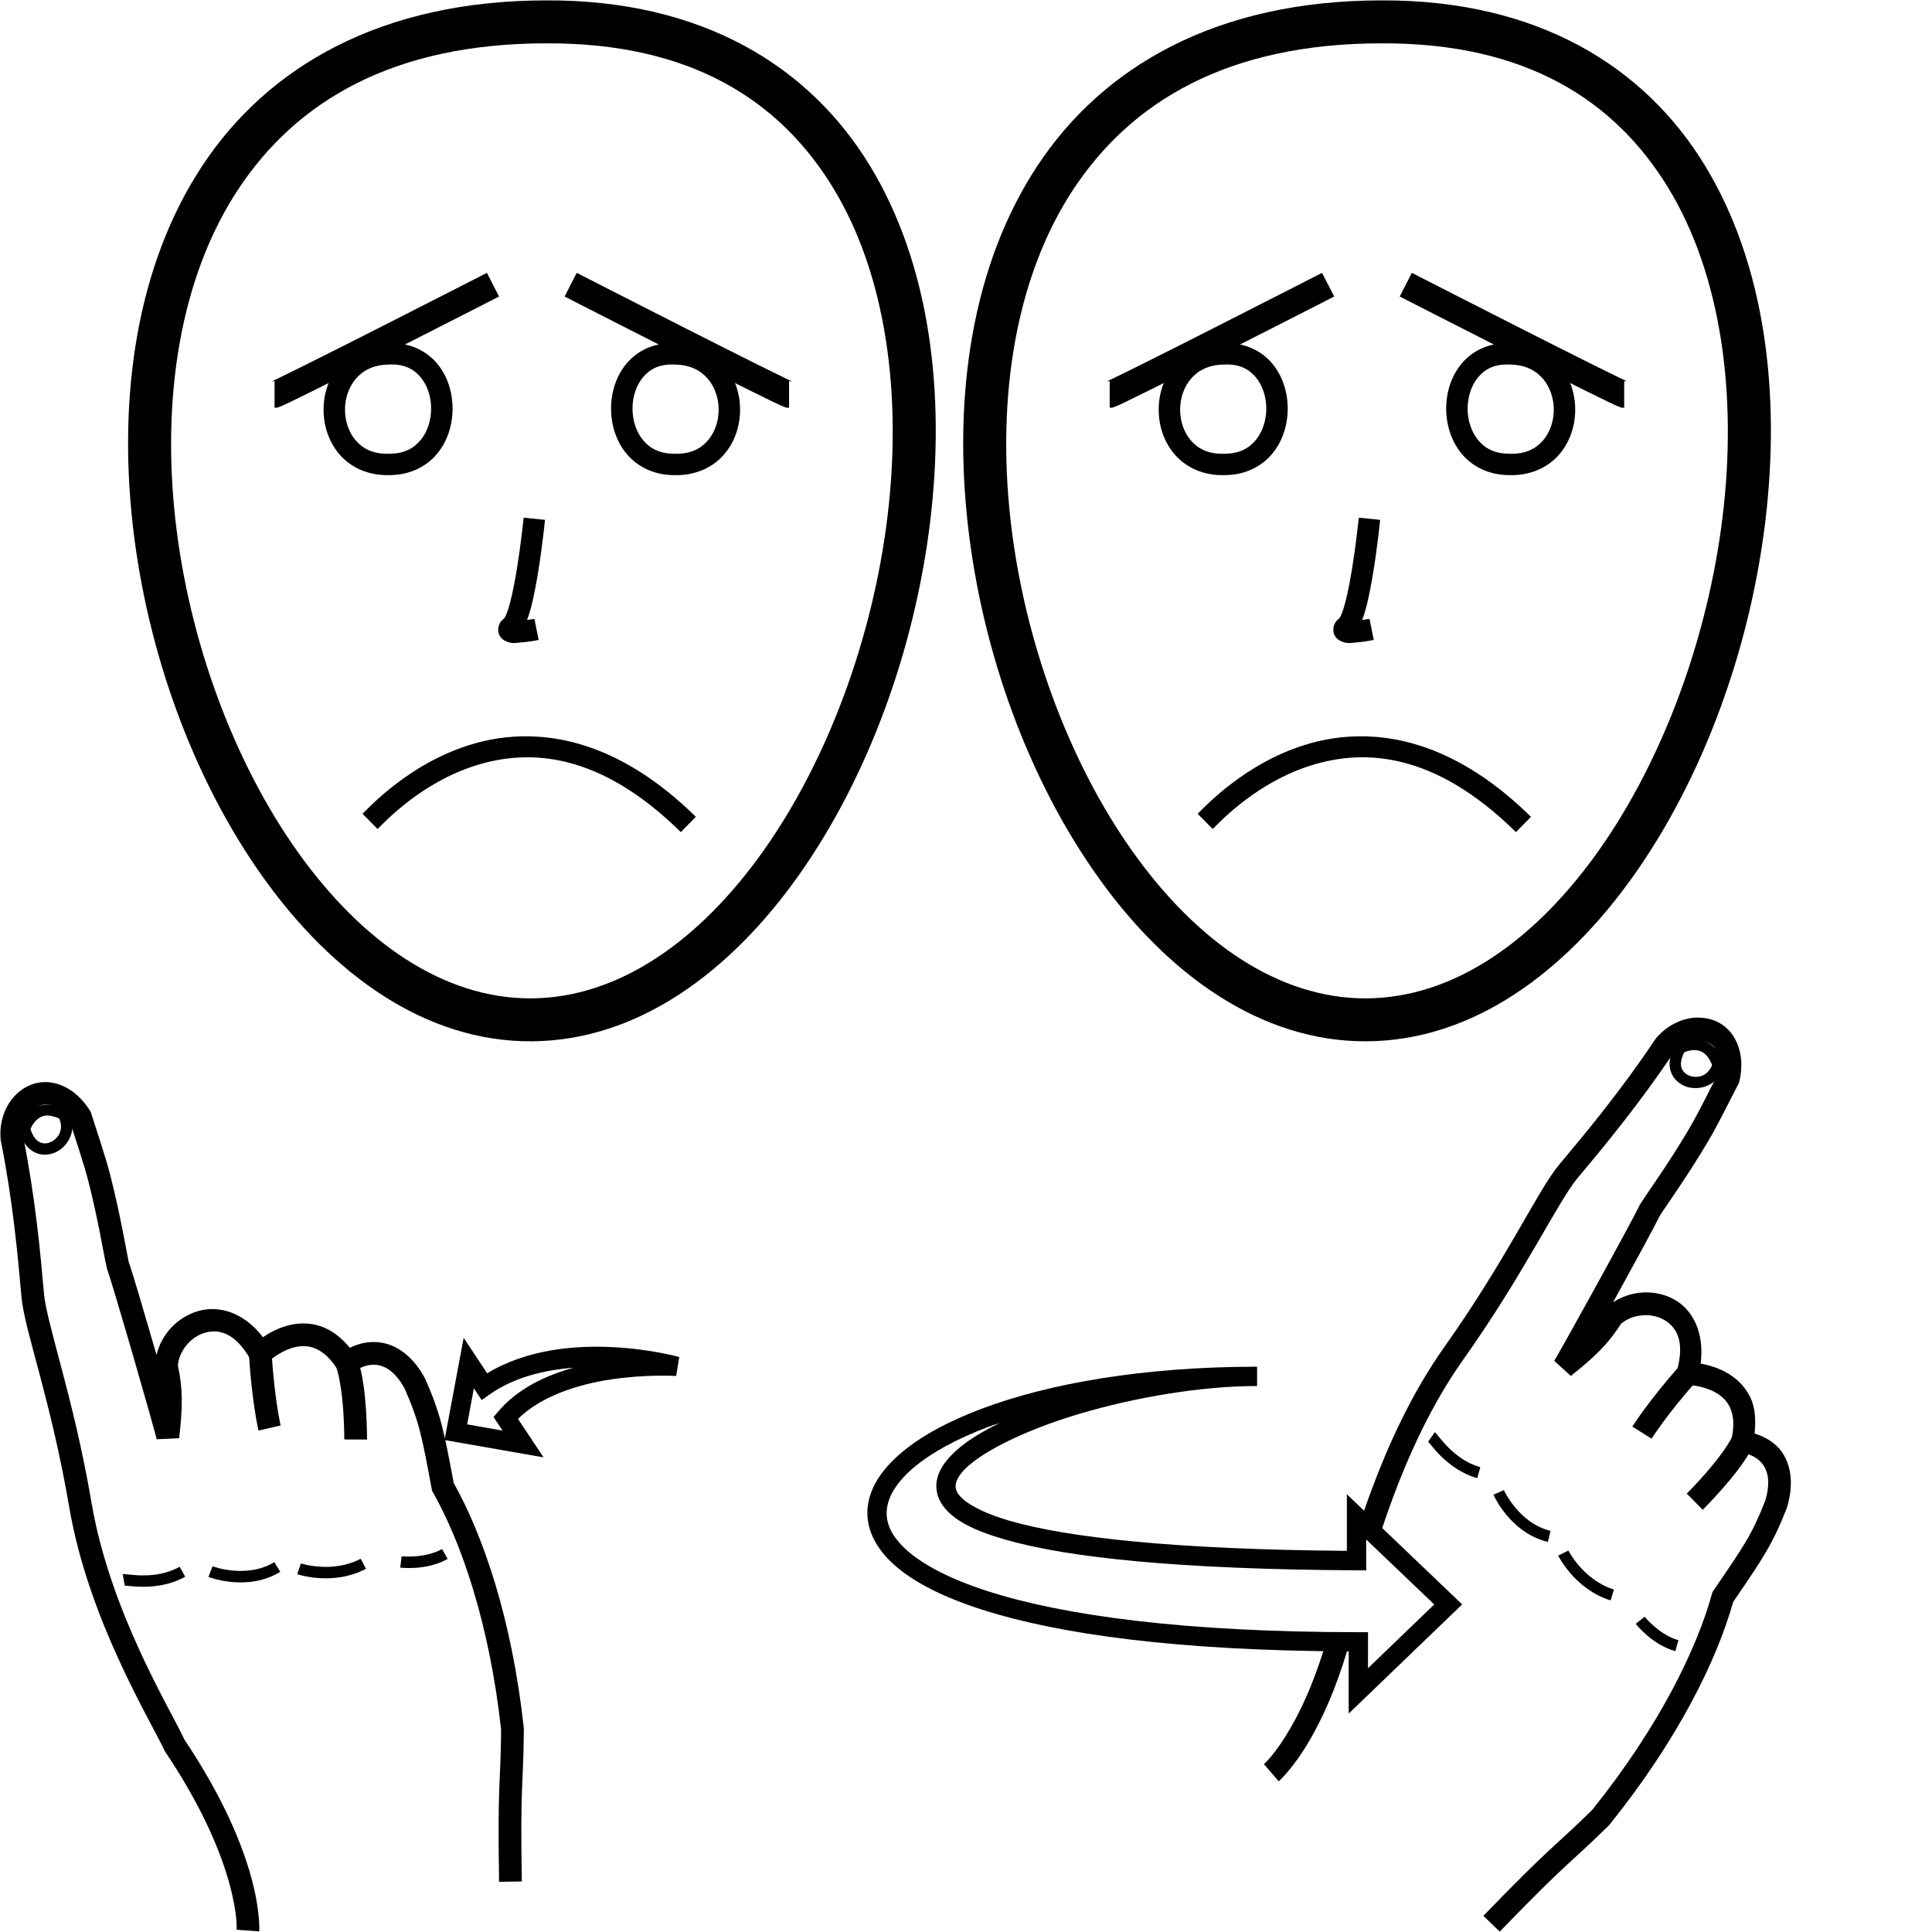<?xml version="1.0" encoding="UTF-8" standalone="no"?>
<!-- Created with Inkscape (http://www.inkscape.org/) -->

<svg
   xmlns:dc="http://purl.org/dc/elements/1.1/"
   xmlns:cc="http://creativecommons.org/ns#"
   xmlns:rdf="http://www.w3.org/1999/02/22-rdf-syntax-ns#"
   xmlns:svg="http://www.w3.org/2000/svg"
   xmlns="http://www.w3.org/2000/svg"
   xmlns:sodipodi="http://sodipodi.sourceforge.net/DTD/sodipodi-0.dtd"
   xmlns:inkscape="http://www.inkscape.org/namespaces/inkscape"
   width="1000"
   height="1000"
   viewBox="0 0 1000 1000"
   version="1.1"
   id="svg9452"
   inkscape:version="0.92.4 (5da689c313, 2019-01-14)"
   sodipodi:docname="Nosso.svg">
  <defs
     id="defs9446" />
  <sodipodi:namedview
     id="base"
     pagecolor="#ffffff"
     bordercolor="#666666"
     borderopacity="1.0"
     inkscape:pageopacity="0.0"
     inkscape:pageshadow="2"
     inkscape:zoom="0.70710678"
     inkscape:cx="456.44607"
     inkscape:cy="688.65804"
     inkscape:document-units="px"
     inkscape:current-layer="layer1"
     showgrid="false"
     units="px"
     inkscape:window-width="716"
     inkscape:window-height="706"
     inkscape:window-x="-7"
     inkscape:window-y="0"
     inkscape:window-maximized="0"
     showguides="false" />
  <g
     inkscape:label="Camada 1"
     inkscape:groupmode="layer"
     id="layer1"
     transform="translate(0,-32.417)">
    <path
       style="color:#000000;font-style:normal;font-variant:normal;font-weight:normal;font-stretch:normal;font-size:medium;line-height:normal;font-family:sans-serif;font-variant-ligatures:normal;font-variant-position:normal;font-variant-caps:normal;font-variant-numeric:normal;font-variant-alternates:normal;font-feature-settings:normal;text-indent:0;text-align:start;text-decoration:none;text-decoration-line:none;text-decoration-style:solid;text-decoration-color:#000000;letter-spacing:normal;word-spacing:normal;text-transform:none;writing-mode:lr-tb;direction:ltr;text-orientation:mixed;dominant-baseline:auto;baseline-shift:baseline;text-anchor:start;white-space:normal;shape-padding:0;clip-rule:nonzero;display:inline;overflow:visible;visibility:visible;opacity:1;isolation:auto;mix-blend-mode:normal;color-interpolation:sRGB;color-interpolation-filters:linearRGB;solid-color:#000000;solid-opacity:1;vector-effect:none;fill:#000000;fill-opacity:1;fill-rule:nonzero;stroke:none;stroke-width:5.882;stroke-linecap:butt;stroke-linejoin:miter;stroke-miterlimit:4;stroke-dasharray:none;stroke-dashoffset:0;stroke-opacity:1;color-rendering:auto;image-rendering:auto;shape-rendering:auto;text-rendering:auto;enable-background:accumulate"
       d="m 22.592,604.293 c -3.276,0.472 -5.926,1.899 -7.807,3.666 -3.761,3.534 -4.953,8.045 -4.953,8.045 l -0.217,0.777 0.207,0.779 c 1.521,5.677 4.465,9.516 8.154,11.322 3.689,1.806 7.825,1.447 11.199,-0.23 6.748,-3.356 11.101,-12.419 6.299,-21.059 l -0.461,-0.83 -0.861,-0.404 c -4.383,-2.056 -8.285,-2.539 -11.561,-2.066 z m 0.834,5.572 c 1.792,-0.252 4.178,0.198 7.188,1.455 2.508,5.506 -0.239,10.166 -4.057,12.064 -2.012,1.001 -4.111,1.136 -5.992,0.215 -1.748,-0.856 -3.545,-2.828 -4.768,-6.727 0.313,-0.859 1.11,-2.837 3.016,-4.627 1.185,-1.113 2.598,-2.097 4.613,-2.381 z"
       id="path1768"
       inkscape:connector-curvature="0" />
    <path
       style="color:#000000;font-style:normal;font-variant:normal;font-weight:normal;font-stretch:normal;font-size:medium;line-height:normal;font-family:sans-serif;font-variant-ligatures:normal;font-variant-position:normal;font-variant-caps:normal;font-variant-numeric:normal;font-variant-alternates:normal;font-feature-settings:normal;text-indent:0;text-align:start;text-decoration:none;text-decoration-line:none;text-decoration-style:solid;text-decoration-color:#000000;letter-spacing:normal;word-spacing:normal;text-transform:none;writing-mode:lr-tb;direction:ltr;text-orientation:mixed;dominant-baseline:auto;baseline-shift:baseline;text-anchor:start;white-space:normal;shape-padding:0;clip-rule:nonzero;display:inline;overflow:visible;visibility:visible;opacity:1;isolation:auto;mix-blend-mode:normal;color-interpolation:sRGB;color-interpolation-filters:linearRGB;solid-color:#000000;solid-opacity:1;vector-effect:none;fill:#000000;fill-opacity:1;fill-rule:nonzero;stroke:none;stroke-width:11.764;stroke-linecap:butt;stroke-linejoin:miter;stroke-miterlimit:4;stroke-dasharray:none;stroke-dashoffset:0;stroke-opacity:1;color-rendering:auto;image-rendering:auto;shape-rendering:auto;text-rendering:auto;enable-background:accumulate"
       d="m 185.084,735.91 -11.104,3.885 c 1.956,5.59 3.192,15.317 3.729,23.32 0.536,8.003 0.502,14.35 0.502,14.35 l 11.764,0.066 c 0,0 0.039,-6.747 -0.527,-15.201 -0.567,-8.454 -1.61,-18.549 -4.363,-26.42 z"
       id="path1766"
       inkscape:connector-curvature="0" />
    <path
       style="color:#000000;font-style:normal;font-variant:normal;font-weight:normal;font-stretch:normal;font-size:medium;line-height:normal;font-family:sans-serif;font-variant-ligatures:normal;font-variant-position:normal;font-variant-caps:normal;font-variant-numeric:normal;font-variant-alternates:normal;font-feature-settings:normal;text-indent:0;text-align:start;text-decoration:none;text-decoration-line:none;text-decoration-style:solid;text-decoration-color:#000000;letter-spacing:normal;word-spacing:normal;text-transform:none;writing-mode:lr-tb;direction:ltr;text-orientation:mixed;dominant-baseline:auto;baseline-shift:baseline;text-anchor:start;white-space:normal;shape-padding:0;clip-rule:nonzero;display:inline;overflow:visible;visibility:visible;opacity:1;isolation:auto;mix-blend-mode:normal;color-interpolation:sRGB;color-interpolation-filters:linearRGB;solid-color:#000000;solid-opacity:1;vector-effect:none;fill:#000000;fill-opacity:1;fill-rule:nonzero;stroke:none;stroke-width:11.764;stroke-linecap:butt;stroke-linejoin:miter;stroke-miterlimit:4;stroke-dasharray:none;stroke-dashoffset:0;stroke-opacity:1;color-rendering:auto;image-rendering:auto;shape-rendering:auto;text-rendering:auto;enable-background:accumulate"
       d="m 140.584,732.717 -11.742,0.715 c 1.485,24.363 4.939,39.441 4.939,39.441 l 11.465,-2.637 c 0,0 -3.225,-13.955 -4.662,-37.52 z"
       id="path1764"
       inkscape:connector-curvature="0" />
    <path
       style="color:#000000;font-style:normal;font-variant:normal;font-weight:normal;font-stretch:normal;font-size:medium;line-height:normal;font-family:sans-serif;font-variant-ligatures:normal;font-variant-position:normal;font-variant-caps:normal;font-variant-numeric:normal;font-variant-alternates:normal;font-feature-settings:normal;text-indent:0;text-align:start;text-decoration:none;text-decoration-line:none;text-decoration-style:solid;text-decoration-color:#000000;letter-spacing:normal;word-spacing:normal;text-transform:none;writing-mode:lr-tb;direction:ltr;text-orientation:mixed;dominant-baseline:auto;baseline-shift:baseline;text-anchor:start;white-space:normal;shape-padding:0;clip-rule:nonzero;display:inline;overflow:visible;visibility:visible;opacity:1;isolation:auto;mix-blend-mode:normal;color-interpolation:sRGB;color-interpolation-filters:linearRGB;solid-color:#000000;solid-opacity:1;vector-effect:none;fill:#000000;fill-opacity:1;fill-rule:nonzero;stroke:none;stroke-width:11.764;stroke-linecap:butt;stroke-linejoin:miter;stroke-miterlimit:4;stroke-dasharray:none;stroke-dashoffset:0;stroke-opacity:1;color-rendering:auto;image-rendering:auto;shape-rendering:auto;text-rendering:auto;enable-background:accumulate"
       d="m 23.455,592.506 c -2.734,-0.015 -5.403,0.506 -7.889,1.557 -9.942,4.202 -16.272,15.31 -15.258,27.932 l 0.027,0.34 0.066,0.336 c 6.267,31.524 8.796,59.371 10.678,80.695 0.836,9.47 4.752,22.719 9.557,40.893 4.804,18.173 10.549,40.968 15.15,68.008 5.039,29.616 15.668,57.326 25.885,79.594 10.217,22.267 20.197,39.487 23.363,46.396 l 0.199,0.43 0.264,0.395 c 19.966,29.778 29.163,53.142 33.4,68.891 4.238,15.748 3.568,23.271 3.568,23.271 l 11.73,0.877 c 0,0 0.65,-10.149 -3.939,-27.205 C 125.682,987.91 115.938,963.428 95.445,932.803 91.44,924.194 82.175,908.334 72.365,886.953 62.404,865.243 52.167,838.401 47.385,810.293 42.695,782.734 36.843,759.532 32.01,741.25 27.177,722.968 23.414,709.302 22.799,702.332 c -1.872,-21.22 -4.436,-49.401 -10.758,-81.389 -0.609,-8.124 3.541,-14.116 8.105,-16.045 4.507,-1.905 10.061,-1.26 16.135,8.234 2.562,8.24 7.062,21.291 9.467,30.736 5.303,20.824 7.971,38.174 9.496,44.672 l 0.076,0.328 0.115,0.318 c 1.277,3.552 7.729,25.192 13.662,45.664 2.966,10.236 5.865,20.347 8.084,28.195 2.219,7.849 3.901,14.157 3.939,14.338 l 11.6,-0.557 c 1.842,-16.199 2.022,-25.438 -0.658,-37.566 0.499,-7.28 6.453,-14.716 13.604,-16.896 7.266,-2.216 15.807,-0.565 23.943,13.633 l 3.764,6.566 5.434,-5.268 c 0,0 5.686,-5.292 12.764,-7.312 3.539,-1.01 7.169,-1.217 10.898,0.129 3.73,1.346 7.866,4.32 12.117,10.924 l 3.402,5.283 5.049,-3.744 c 4.187,-3.105 8.743,-4.412 13.031,-3.508 4.256,0.897 8.96,4.002 13.383,12.086 7.698,17.545 8.866,24.568 14.006,51.934 l 0.182,0.965 0.484,0.854 c 14.372,25.32 29.173,67.362 35.254,122.836 -0.253,28.934 -1.928,26.145 -1.061,78.693 l 11.762,-0.193 c -0.868,-52.575 0.829,-48.888 1.072,-78.76 l 0.002,-0.344 -0.037,-0.34 c -6.144,-56.432 -20.998,-99.494 -36.262,-126.748 -5.016,-26.709 -6.719,-35.671 -14.744,-53.908 l -0.098,-0.219 -0.115,-0.213 c -5.6,-10.342 -13.223,-16.43 -21.402,-18.154 -6.128,-1.292 -12.162,-0.129 -17.441,2.49 -4.493,-5.507 -9.462,-9.149 -14.592,-11 -6.466,-2.333 -12.845,-1.88 -18.121,-0.373 -5.009,1.43 -9.171,3.786 -12.25,5.877 -9.812,-12.916 -23.008,-16.746 -33.854,-13.439 -10.545,3.215 -18.742,12.014 -21.223,22.619 -0.225,-0.779 -0.391,-1.371 -0.617,-2.152 -5.865,-20.237 -11.652,-39.934 -13.703,-45.74 -1.098,-4.685 -4.093,-23.46 -9.545,-44.871 -2.715,-10.663 -7.581,-24.593 -9.934,-32.26 l -0.223,-0.729 -0.402,-0.646 C 40.441,597.428 31.657,592.552 23.455,592.506 Z"
       id="path5073"
       inkscape:connector-curvature="0" />
    <path
       style="color:#000000;font-style:normal;font-variant:normal;font-weight:normal;font-stretch:normal;font-size:medium;line-height:normal;font-family:sans-serif;font-variant-ligatures:normal;font-variant-position:normal;font-variant-caps:normal;font-variant-numeric:normal;font-variant-alternates:normal;font-feature-settings:normal;text-indent:0;text-align:start;text-decoration:none;text-decoration-line:none;text-decoration-style:solid;text-decoration-color:#000000;letter-spacing:normal;word-spacing:normal;text-transform:none;writing-mode:lr-tb;direction:ltr;text-orientation:mixed;dominant-baseline:auto;baseline-shift:baseline;text-anchor:start;white-space:normal;shape-padding:0;clip-rule:nonzero;display:inline;overflow:visible;visibility:visible;opacity:1;isolation:auto;mix-blend-mode:normal;color-interpolation:sRGB;color-interpolation-filters:linearRGB;solid-color:#000000;solid-opacity:1;vector-effect:none;fill:#000000;fill-opacity:1;fill-rule:nonzero;stroke:none;stroke-width:5.882;stroke-linecap:butt;stroke-linejoin:miter;stroke-miterlimit:4;stroke-dasharray:none;stroke-dashoffset:0;stroke-opacity:1;color-rendering:auto;image-rendering:auto;shape-rendering:auto;text-rendering:auto;enable-background:accumulate"
       d="m 93.008,843.375 c -6.203,3.463 -12.882,4.399 -18.273,4.465 -2.696,0.033 -5.055,-0.149 -6.871,-0.326 -0.908,-0.089 -1.678,-0.177 -2.326,-0.238 -0.648,-0.061 -0.912,-0.211 -2.023,-0.01 l 1.047,5.787 c -0.698,0.126 -0.128,0.026 0.424,0.078 0.551,0.052 1.347,0.142 2.307,0.236 1.919,0.188 4.511,0.39 7.514,0.354 6.005,-0.073 13.702,-1.096 21.072,-5.211 z"
       id="path12791"
       inkscape:connector-curvature="0" />
    <path
       style="color:#000000;font-style:normal;font-variant:normal;font-weight:normal;font-stretch:normal;font-size:medium;line-height:normal;font-family:sans-serif;font-variant-ligatures:normal;font-variant-position:normal;font-variant-caps:normal;font-variant-numeric:normal;font-variant-alternates:normal;font-feature-settings:normal;text-indent:0;text-align:start;text-decoration:none;text-decoration-line:none;text-decoration-style:solid;text-decoration-color:#000000;letter-spacing:normal;word-spacing:normal;text-transform:none;writing-mode:lr-tb;direction:ltr;text-orientation:mixed;dominant-baseline:auto;baseline-shift:baseline;text-anchor:start;white-space:normal;shape-padding:0;clip-rule:nonzero;display:inline;overflow:visible;visibility:visible;opacity:1;isolation:auto;mix-blend-mode:normal;color-interpolation:sRGB;color-interpolation-filters:linearRGB;solid-color:#000000;solid-opacity:1;vector-effect:none;fill:#000000;fill-opacity:1;fill-rule:nonzero;stroke:none;stroke-width:5.882;stroke-linecap:butt;stroke-linejoin:miter;stroke-miterlimit:4;stroke-dasharray:none;stroke-dashoffset:0;stroke-opacity:1;color-rendering:auto;image-rendering:auto;shape-rendering:auto;text-rendering:auto;enable-background:accumulate"
       d="m 141.984,840.965 c -14.305,8.79 -31.977,2.172 -31.977,2.172 l -2.119,5.488 c 0,0 19.969,7.923 37.174,-2.648 z"
       id="path12793"
       inkscape:connector-curvature="0" />
    <path
       style="color:#000000;font-style:normal;font-variant:normal;font-weight:normal;font-stretch:normal;font-size:medium;line-height:normal;font-family:sans-serif;font-variant-ligatures:normal;font-variant-position:normal;font-variant-caps:normal;font-variant-numeric:normal;font-variant-alternates:normal;font-feature-settings:normal;text-indent:0;text-align:start;text-decoration:none;text-decoration-line:none;text-decoration-style:solid;text-decoration-color:#000000;letter-spacing:normal;word-spacing:normal;text-transform:none;writing-mode:lr-tb;direction:ltr;text-orientation:mixed;dominant-baseline:auto;baseline-shift:baseline;text-anchor:start;white-space:normal;shape-padding:0;clip-rule:nonzero;display:inline;overflow:visible;visibility:visible;opacity:1;isolation:auto;mix-blend-mode:normal;color-interpolation:sRGB;color-interpolation-filters:linearRGB;solid-color:#000000;solid-opacity:1;vector-effect:none;fill:#000000;fill-opacity:1;fill-rule:nonzero;stroke:none;stroke-width:5.882;stroke-linecap:butt;stroke-linejoin:miter;stroke-miterlimit:4;stroke-dasharray:none;stroke-dashoffset:0;stroke-opacity:1;color-rendering:auto;image-rendering:auto;shape-rendering:auto;text-rendering:auto;enable-background:accumulate"
       d="m 186.684,839.223 c -14.71,7.769 -30.945,2.412 -30.945,2.412 l -1.883,5.574 c 0,0 18.325,6.326 35.574,-2.785 z"
       id="path12795"
       inkscape:connector-curvature="0" />
    <path
       style="color:#000000;font-style:normal;font-variant:normal;font-weight:normal;font-stretch:normal;font-size:medium;line-height:normal;font-family:sans-serif;font-variant-ligatures:normal;font-variant-position:normal;font-variant-caps:normal;font-variant-numeric:normal;font-variant-alternates:normal;font-feature-settings:normal;text-indent:0;text-align:start;text-decoration:none;text-decoration-line:none;text-decoration-style:solid;text-decoration-color:#000000;letter-spacing:normal;word-spacing:normal;text-transform:none;writing-mode:lr-tb;direction:ltr;text-orientation:mixed;dominant-baseline:auto;baseline-shift:baseline;text-anchor:start;white-space:normal;shape-padding:0;clip-rule:nonzero;display:inline;overflow:visible;visibility:visible;opacity:1;isolation:auto;mix-blend-mode:normal;color-interpolation:sRGB;color-interpolation-filters:linearRGB;solid-color:#000000;solid-opacity:1;vector-effect:none;fill:#000000;fill-opacity:1;fill-rule:nonzero;stroke:none;stroke-width:5.882;stroke-linecap:butt;stroke-linejoin:miter;stroke-miterlimit:4;stroke-dasharray:none;stroke-dashoffset:0;stroke-opacity:1;color-rendering:auto;image-rendering:auto;shape-rendering:auto;text-rendering:auto;enable-background:accumulate"
       d="m 228.822,834.189 c -8.959,5.037 -20.939,3.756 -20.939,3.756 l -0.717,5.84 c 0,0 13.345,1.824 24.539,-4.469 z"
       id="path12797"
       inkscape:connector-curvature="0" />
    <path
       style="color:#000000;font-style:normal;font-variant:normal;font-weight:normal;font-stretch:normal;font-size:medium;line-height:normal;font-family:sans-serif;font-variant-ligatures:normal;font-variant-position:normal;font-variant-caps:normal;font-variant-numeric:normal;font-variant-alternates:normal;font-feature-settings:normal;text-indent:0;text-align:start;text-decoration:none;text-decoration-line:none;text-decoration-style:solid;text-decoration-color:#000000;letter-spacing:normal;word-spacing:normal;text-transform:none;writing-mode:lr-tb;direction:ltr;text-orientation:mixed;dominant-baseline:auto;baseline-shift:baseline;text-anchor:start;white-space:normal;shape-padding:0;clip-rule:nonzero;display:inline;overflow:visible;visibility:visible;opacity:1;isolation:auto;mix-blend-mode:normal;color-interpolation:sRGB;color-interpolation-filters:linearRGB;solid-color:#000000;solid-opacity:1;vector-effect:none;fill:#000000;fill-opacity:1;fill-rule:nonzero;stroke:none;stroke-width:22.233;stroke-linecap:butt;stroke-linejoin:miter;stroke-miterlimit:4;stroke-dasharray:none;stroke-dashoffset:0;stroke-opacity:1;color-rendering:auto;image-rendering:auto;shape-rendering:auto;text-rendering:auto;enable-background:accumulate"
       d="M 282.943,32.619 C 197.267,32.594 138.412,66.993 104.559,118.453 70.702,169.918 61.255,237.119 68.654,303.639 c 7.4,66.52 31.678,132.652 67.521,182.875 35.844,50.223 84.103,85.21 138.992,84.883 54.863,-0.327 102.727,-35.682 138.359,-86.074 35.632,-50.392 59.864,-116.497 67.912,-182.852 8.048,-66.355 -0.014,-133.202 -31.279,-184.463 C 418.898,66.752 363.502,32.329 282.943,32.619 Z m 0.014,22.232 h 0.023 0.021 c 74.402,-0.274 120.55,29.435 148.178,74.732 27.628,45.298 35.801,107.434 28.188,170.209 -7.613,62.775 -30.938,125.943 -63.994,172.693 -33.057,46.75 -75.012,76.408 -120.338,76.678 -45.3,0.27 -87.549,-29.03 -120.762,-75.566 C 121.061,427.062 97.734,363.962 90.75,301.182 83.766,238.401 93.157,176.234 123.131,130.672 153.104,85.109 203.063,54.823 282.957,54.852 Z"
       id="path10-9-5"
       inkscape:connector-curvature="0" />
    <path
       style="color:#000000;font-style:normal;font-variant:normal;font-weight:normal;font-stretch:normal;font-size:medium;line-height:normal;font-family:sans-serif;font-variant-ligatures:normal;font-variant-position:normal;font-variant-caps:normal;font-variant-numeric:normal;font-variant-alternates:normal;font-feature-settings:normal;text-indent:0;text-align:start;text-decoration:none;text-decoration-line:none;text-decoration-style:solid;text-decoration-color:#000000;letter-spacing:normal;word-spacing:normal;text-transform:none;writing-mode:lr-tb;direction:ltr;text-orientation:mixed;dominant-baseline:auto;baseline-shift:baseline;text-anchor:start;white-space:normal;shape-padding:0;clip-rule:nonzero;display:inline;overflow:visible;visibility:visible;opacity:1;isolation:auto;mix-blend-mode:normal;color-interpolation:sRGB;color-interpolation-filters:linearRGB;solid-color:#000000;solid-opacity:1;vector-effect:none;fill:#000000;fill-opacity:1;fill-rule:nonzero;stroke:none;stroke-width:11.116;stroke-linecap:butt;stroke-linejoin:miter;stroke-miterlimit:4;stroke-dasharray:none;stroke-dashoffset:0;stroke-opacity:1;color-rendering:auto;image-rendering:auto;shape-rendering:auto;text-rendering:auto;enable-background:accumulate"
       d="m 271.051,300.381 c 0,0 -1.254,12.372 -3.328,25.369 -1.037,6.498 -2.285,13.154 -3.627,18.324 -0.671,2.585 -1.376,4.805 -2.006,6.336 -0.63,1.531 -1.441,2.33 -0.857,1.844 -1.23,1.025 -2.533,1.882 -3.215,4.607 -0.341,1.363 -0.145,3.393 0.725,4.811 0.87,1.418 2.002,2.111 2.857,2.514 3.421,1.61 5.178,0.992 7.504,0.832 4.652,-0.321 9.689,-1.359 9.689,-1.359 l -2.18,-10.9 c 0,0 -2.376,0.303 -3.814,0.539 0.737,-1.976 1.434,-4.039 2.055,-6.43 1.5,-5.778 2.779,-12.669 3.848,-19.365 2.137,-13.392 3.41,-26.004 3.41,-26.004 z"
       id="path971-8"
       inkscape:connector-curvature="0" />
    <path
       style="color:#000000;font-style:normal;font-variant:normal;font-weight:normal;font-stretch:normal;font-size:medium;line-height:normal;font-family:sans-serif;font-variant-ligatures:normal;font-variant-position:normal;font-variant-caps:normal;font-variant-numeric:normal;font-variant-alternates:normal;font-feature-settings:normal;text-indent:0;text-align:start;text-decoration:none;text-decoration-line:none;text-decoration-style:solid;text-decoration-color:#000000;letter-spacing:normal;word-spacing:normal;text-transform:none;writing-mode:lr-tb;direction:ltr;text-orientation:mixed;dominant-baseline:auto;baseline-shift:baseline;text-anchor:start;white-space:normal;shape-padding:0;clip-rule:nonzero;display:inline;overflow:visible;visibility:visible;opacity:1;isolation:auto;mix-blend-mode:normal;color-interpolation:sRGB;color-interpolation-filters:linearRGB;solid-color:#000000;solid-opacity:1;vector-effect:none;fill:#000000;fill-opacity:1;fill-rule:nonzero;stroke:none;stroke-width:5.882;stroke-linecap:butt;stroke-linejoin:miter;stroke-miterlimit:4;stroke-dasharray:none;stroke-dashoffset:0;stroke-opacity:1;color-rendering:auto;image-rendering:auto;shape-rendering:auto;text-rendering:auto;enable-background:accumulate"
       d="m 877.363,570.078 c -5.158,-0.161 -9.191,2.186 -9.191,2.186 l -0.703,0.395 -0.402,0.699 c -2.939,5.09 -3.572,9.885 -2.24,13.771 1.332,3.886 4.508,6.556 8.08,7.756 7.145,2.399 16.632,-0.93 19.346,-10.436 l 0.26,-0.914 -0.322,-0.893 c -3.291,-9.107 -9.668,-12.404 -14.826,-12.564 z m -0.184,5.879 c 3.07,0.096 6.366,1.28 9,7.688 -2.119,5.669 -7.358,7.021 -11.4,5.664 -2.13,-0.715 -3.71,-2.105 -4.389,-4.086 -0.631,-1.842 -0.508,-4.505 1.385,-8.127 0.829,-0.386 2.791,-1.22 5.404,-1.139 z"
       id="path1768-6"
       inkscape:connector-curvature="0" />
    <path
       style="color:#000000;font-style:normal;font-variant:normal;font-weight:normal;font-stretch:normal;font-size:medium;line-height:normal;font-family:sans-serif;font-variant-ligatures:normal;font-variant-position:normal;font-variant-caps:normal;font-variant-numeric:normal;font-variant-alternates:normal;font-feature-settings:normal;text-indent:0;text-align:start;text-decoration:none;text-decoration-line:none;text-decoration-style:solid;text-decoration-color:#000000;letter-spacing:normal;word-spacing:normal;text-transform:none;writing-mode:lr-tb;direction:ltr;text-orientation:mixed;dominant-baseline:auto;baseline-shift:baseline;text-anchor:start;white-space:normal;shape-padding:0;clip-rule:nonzero;display:inline;overflow:visible;visibility:visible;opacity:1;isolation:auto;mix-blend-mode:normal;color-interpolation:sRGB;color-interpolation-filters:linearRGB;solid-color:#000000;solid-opacity:1;vector-effect:none;fill:#000000;fill-opacity:1;fill-rule:nonzero;stroke:none;stroke-width:11.764;stroke-linecap:butt;stroke-linejoin:miter;stroke-miterlimit:4;stroke-dasharray:none;stroke-dashoffset:0;stroke-opacity:1;color-rendering:auto;image-rendering:auto;shape-rendering:auto;text-rendering:auto;enable-background:accumulate"
       d="m 896.709,775.867 c -2.57,5.336 -8.574,13.088 -13.854,19.127 -5.28,6.039 -9.791,10.5 -9.791,10.5 l 8.271,8.367 c 0,0 4.8,-4.745 10.377,-11.123 5.577,-6.378 11.977,-14.253 15.596,-21.766 z"
       id="path1766-0"
       inkscape:connector-curvature="0" />
    <path
       style="color:#000000;font-style:normal;font-variant:normal;font-weight:normal;font-stretch:normal;font-size:medium;line-height:normal;font-family:sans-serif;font-variant-ligatures:normal;font-variant-position:normal;font-variant-caps:normal;font-variant-numeric:normal;font-variant-alternates:normal;font-feature-settings:normal;text-indent:0;text-align:start;text-decoration:none;text-decoration-line:none;text-decoration-style:solid;text-decoration-color:#000000;letter-spacing:normal;word-spacing:normal;text-transform:none;writing-mode:lr-tb;direction:ltr;text-orientation:mixed;dominant-baseline:auto;baseline-shift:baseline;text-anchor:start;white-space:normal;shape-padding:0;clip-rule:nonzero;display:inline;overflow:visible;visibility:visible;opacity:1;isolation:auto;mix-blend-mode:normal;color-interpolation:sRGB;color-interpolation-filters:linearRGB;solid-color:#000000;solid-opacity:1;vector-effect:none;fill:#000000;fill-opacity:1;fill-rule:nonzero;stroke:none;stroke-width:11.764;stroke-linecap:butt;stroke-linejoin:miter;stroke-miterlimit:4;stroke-dasharray:none;stroke-dashoffset:0;stroke-opacity:1;color-rendering:auto;image-rendering:auto;shape-rendering:auto;text-rendering:auto;enable-background:accumulate"
       d="m 869.291,739.449 c -16.177,18.278 -24.396,31.383 -24.396,31.383 l 9.971,6.242 c 0,0 7.589,-12.15 23.236,-29.828 z"
       id="path1764-7"
       inkscape:connector-curvature="0" />
    <path
       style="color:#000000;font-style:normal;font-variant:normal;font-weight:normal;font-stretch:normal;font-size:medium;line-height:normal;font-family:sans-serif;font-variant-ligatures:normal;font-variant-position:normal;font-variant-caps:normal;font-variant-numeric:normal;font-variant-alternates:normal;font-feature-settings:normal;text-indent:0;text-align:start;text-decoration:none;text-decoration-line:none;text-decoration-style:solid;text-decoration-color:#000000;letter-spacing:normal;word-spacing:normal;text-transform:none;writing-mode:lr-tb;direction:ltr;text-orientation:mixed;dominant-baseline:auto;baseline-shift:baseline;text-anchor:start;white-space:normal;shape-padding:0;clip-rule:nonzero;display:inline;overflow:visible;visibility:visible;opacity:1;isolation:auto;mix-blend-mode:normal;color-interpolation:sRGB;color-interpolation-filters:linearRGB;solid-color:#000000;solid-opacity:1;vector-effect:none;fill:#000000;fill-opacity:1;fill-rule:nonzero;stroke:none;stroke-width:11.764;stroke-linecap:butt;stroke-linejoin:miter;stroke-miterlimit:4;stroke-dasharray:none;stroke-dashoffset:0;stroke-opacity:1;color-rendering:auto;image-rendering:auto;shape-rendering:auto;text-rendering:auto;enable-background:accumulate"
       d="m 879.906,559.136 c -8.072,-0.31 -16.55,3.397 -22.706,10.628 l -0.221,0.262 -0.186,0.283 c -17.86,26.722 -35.763,48.202 -49.511,64.611 -6.105,7.287 -12.707,19.426 -22.16,35.674 -9.453,16.247 -21.511,36.427 -37.378,58.8 -17.378,24.505 -29.451,51.614 -37.972,74.584 -1.38,3.719 -2.67,7.34 -3.875,10.827 l 4.422,4.154 c 0,0 -19.221,67.794 -19.221,67.794 l -6.029,-0.077 c -5.53,17.669 -11.635,30.659 -16.94,39.87 -8.139,14.132 -13.927,18.979 -13.927,18.979 l 7.674,8.91 c 0,0 7.631,-6.71 16.446,-22.016 6.089,-10.572 12.958,-25.453 18.987,-45.618 l -6.211,-0.048 19.221,-67.794 4.97,4.786 c 1.638,-4.909 3.464,-10.157 5.511,-15.675 8.308,-22.395 20.05,-48.614 36.543,-71.872 16.171,-22.803 28.441,-43.345 37.951,-59.691 9.51,-16.345 16.514,-28.668 21.008,-34.031 13.667,-16.312 31.761,-38.059 49.89,-65.108 5.318,-6.22 12.524,-7.535 17.129,-5.666 4.529,1.838 7.994,6.216 5.59,17.198 -4.015,7.633 -10.056,20.064 -15.045,28.462 -10.975,18.475 -21.356,32.63 -24.873,38.303 l -0.179,0.283 -0.145,0.311 c -1.609,3.415 -12.349,23.276 -22.63,41.947 -5.14,9.336 -10.236,18.534 -14.217,25.653 -3.981,7.119 -7.256,12.771 -7.357,12.926 l 8.599,7.806 c 12.678,-10.089 19.289,-16.566 25.929,-26.922 5.477,-4.904 15.077,-5.975 21.733,-2.429 6.705,3.572 11.581,10.778 7.295,26.571 l -1.988,7.302 7.571,0.117 c 0,0 7.763,0.275 14.196,3.851 3.217,1.788 5.927,4.209 7.612,7.799 1.686,3.589 2.512,8.619 0.849,16.294 l -1.332,6.142 6.218,0.925 c 5.156,0.765 9.298,3.057 11.691,6.729 2.376,3.646 3.49,9.184 0.897,18.033 -6.951,17.81 -11.097,23.642 -26.798,46.605 l -0.552,0.807 -0.262,0.946 c -7.742,28.07 -27.02,68.278 -61.954,111.81 -20.56,20.198 -19.872,17.148 -56.371,54.873 l 8.454,8.178 c 36.562,-37.79 35.153,-33.978 56.447,-54.929 l 0.248,-0.242 0.214,-0.269 c 35.554,-44.241 55.448,-85.143 63.928,-115.206 15.323,-22.409 20.533,-30.045 27.751,-48.607 l 0.083,-0.221 0.069,-0.235 c 3.353,-11.273 2.266,-20.969 -2.298,-27.972 -3.474,-5.33 -8.83,-8.278 -14.521,-10.138 0.753,-7.149 0.226,-13.545 -2.112,-18.523 -2.922,-6.222 -7.75,-10.419 -12.547,-13.085 -4.727,-2.627 -9.559,-3.92 -13.271,-4.596 2.061,-15.908 -4.043,-28.053 -13.982,-33.348 -9.912,-5.28 -22.035,-4.442 -31.353,1.615 0.516,-0.937 0.917,-1.647 1.435,-2.588 10.158,-18.449 19.983,-36.452 22.644,-42.016 l 0.028,-0.041 c 2.545,-4.1 13.684,-19.464 24.962,-38.448 5.62,-9.46 12.033,-22.75 15.79,-29.835 l 0.352,-0.676 0.18,-0.738 c 3.541,-15.135 -2.559,-27.267 -12.561,-31.326 -2.501,-1.015 -5.142,-1.56 -7.833,-1.663 z"
       id="path5073-9"
       inkscape:connector-curvature="0"
       sodipodi:nodetypes="cccccssscccccccscccccscccscsccccscccccccccccccccccccccccccccccccccccccccccccc" />
    <path
       style="color:#000000;font-style:normal;font-variant:normal;font-weight:normal;font-stretch:normal;font-size:medium;line-height:normal;font-family:sans-serif;font-variant-ligatures:normal;font-variant-position:normal;font-variant-caps:normal;font-variant-numeric:normal;font-variant-alternates:normal;font-feature-settings:normal;text-indent:0;text-align:start;text-decoration:none;text-decoration-line:none;text-decoration-style:solid;text-decoration-color:#000000;letter-spacing:normal;word-spacing:normal;text-transform:none;writing-mode:lr-tb;direction:ltr;text-orientation:mixed;dominant-baseline:auto;baseline-shift:baseline;text-anchor:start;white-space:normal;shape-padding:0;clip-rule:nonzero;display:inline;overflow:visible;visibility:visible;opacity:1;isolation:auto;mix-blend-mode:normal;color-interpolation:sRGB;color-interpolation-filters:linearRGB;solid-color:#000000;solid-opacity:1;vector-effect:none;fill:#000000;fill-opacity:1;fill-rule:nonzero;stroke:none;stroke-width:5.882;stroke-linecap:butt;stroke-linejoin:miter;stroke-miterlimit:4;stroke-dasharray:none;stroke-dashoffset:0;stroke-opacity:1;color-rendering:auto;image-rendering:auto;shape-rendering:auto;text-rendering:auto;enable-background:accumulate"
       d="m 742.604,773.748 -3.352,4.832 c -0.582,-0.404 -0.109,-0.071 0.244,0.355 0.353,0.427 0.853,1.052 1.465,1.797 1.224,1.49 2.914,3.469 5.062,5.566 4.298,4.194 10.463,8.911 18.584,11.213 l 1.605,-5.658 c -6.835,-1.938 -12.221,-6 -16.08,-9.766 -1.929,-1.883 -3.47,-3.68 -4.629,-5.09 -0.579,-0.705 -1.06,-1.311 -1.475,-1.812 -0.415,-0.502 -0.498,-0.794 -1.426,-1.438 z"
       id="path12791-6"
       inkscape:connector-curvature="0" />
    <path
       style="color:#000000;font-style:normal;font-variant:normal;font-weight:normal;font-stretch:normal;font-size:medium;line-height:normal;font-family:sans-serif;font-variant-ligatures:normal;font-variant-position:normal;font-variant-caps:normal;font-variant-numeric:normal;font-variant-alternates:normal;font-feature-settings:normal;text-indent:0;text-align:start;text-decoration:none;text-decoration-line:none;text-decoration-style:solid;text-decoration-color:#000000;letter-spacing:normal;word-spacing:normal;text-transform:none;writing-mode:lr-tb;direction:ltr;text-orientation:mixed;dominant-baseline:auto;baseline-shift:baseline;text-anchor:start;white-space:normal;shape-padding:0;clip-rule:nonzero;display:inline;overflow:visible;visibility:visible;opacity:1;isolation:auto;mix-blend-mode:normal;color-interpolation:sRGB;color-interpolation-filters:linearRGB;solid-color:#000000;solid-opacity:1;vector-effect:none;fill:#000000;fill-opacity:1;fill-rule:nonzero;stroke:none;stroke-width:5.882;stroke-linecap:butt;stroke-linejoin:miter;stroke-miterlimit:4;stroke-dasharray:none;stroke-dashoffset:0;stroke-opacity:1;color-rendering:auto;image-rendering:auto;shape-rendering:auto;text-rendering:auto;enable-background:accumulate"
       d="m 778.4,803.705 -5.379,2.381 c 0,0 8.518,19.725 28.158,24.416 l 1.367,-5.721 c -16.331,-3.9 -24.146,-21.076 -24.146,-21.076 z"
       id="path12793-0"
       inkscape:connector-curvature="0" />
    <path
       style="color:#000000;font-style:normal;font-variant:normal;font-weight:normal;font-stretch:normal;font-size:medium;line-height:normal;font-family:sans-serif;font-variant-ligatures:normal;font-variant-position:normal;font-variant-caps:normal;font-variant-numeric:normal;font-variant-alternates:normal;font-feature-settings:normal;text-indent:0;text-align:start;text-decoration:none;text-decoration-line:none;text-decoration-style:solid;text-decoration-color:#000000;letter-spacing:normal;word-spacing:normal;text-transform:none;writing-mode:lr-tb;direction:ltr;text-orientation:mixed;dominant-baseline:auto;baseline-shift:baseline;text-anchor:start;white-space:normal;shape-padding:0;clip-rule:nonzero;display:inline;overflow:visible;visibility:visible;opacity:1;isolation:auto;mix-blend-mode:normal;color-interpolation:sRGB;color-interpolation-filters:linearRGB;solid-color:#000000;solid-opacity:1;vector-effect:none;fill:#000000;fill-opacity:1;fill-rule:nonzero;stroke:none;stroke-width:5.882;stroke-linecap:butt;stroke-linejoin:miter;stroke-miterlimit:4;stroke-dasharray:none;stroke-dashoffset:0;stroke-opacity:1;color-rendering:auto;image-rendering:auto;shape-rendering:auto;text-rendering:auto;enable-background:accumulate"
       d="m 811.799,834.98 -5.273,2.607 c 0,0 8.486,17.433 27.125,23.188 l 1.736,-5.619 c -15.895,-4.907 -23.588,-20.176 -23.588,-20.176 z"
       id="path12795-3"
       inkscape:connector-curvature="0" />
    <path
       style="color:#000000;font-style:normal;font-variant:normal;font-weight:normal;font-stretch:normal;font-size:medium;line-height:normal;font-family:sans-serif;font-variant-ligatures:normal;font-variant-position:normal;font-variant-caps:normal;font-variant-numeric:normal;font-variant-alternates:normal;font-feature-settings:normal;text-indent:0;text-align:start;text-decoration:none;text-decoration-line:none;text-decoration-style:solid;text-decoration-color:#000000;letter-spacing:normal;word-spacing:normal;text-transform:none;writing-mode:lr-tb;direction:ltr;text-orientation:mixed;dominant-baseline:auto;baseline-shift:baseline;text-anchor:start;white-space:normal;shape-padding:0;clip-rule:nonzero;display:inline;overflow:visible;visibility:visible;opacity:1;isolation:auto;mix-blend-mode:normal;color-interpolation:sRGB;color-interpolation-filters:linearRGB;solid-color:#000000;solid-opacity:1;vector-effect:none;fill:#000000;fill-opacity:1;fill-rule:nonzero;stroke:none;stroke-width:5.882;stroke-linecap:butt;stroke-linejoin:miter;stroke-miterlimit:4;stroke-dasharray:none;stroke-dashoffset:0;stroke-opacity:1;color-rendering:auto;image-rendering:auto;shape-rendering:auto;text-rendering:auto;enable-background:accumulate"
       d="m 851.279,869.242 -4.635,3.623 c 0,0 8.144,10.726 20.51,14.191 l 1.588,-5.664 c -9.896,-2.774 -17.463,-12.15 -17.463,-12.15 z"
       id="path12797-4"
       inkscape:connector-curvature="0" />
    <path
       style="color:#000000;font-style:normal;font-variant:normal;font-weight:normal;font-stretch:normal;font-size:medium;line-height:normal;font-family:sans-serif;font-variant-ligatures:normal;font-variant-position:normal;font-variant-caps:normal;font-variant-numeric:normal;font-variant-alternates:normal;font-feature-settings:normal;text-indent:0;text-align:start;text-decoration:none;text-decoration-line:none;text-decoration-style:solid;text-decoration-color:#000000;letter-spacing:normal;word-spacing:normal;text-transform:none;writing-mode:lr-tb;direction:ltr;text-orientation:mixed;dominant-baseline:auto;baseline-shift:baseline;text-anchor:start;white-space:normal;shape-padding:0;clip-rule:nonzero;display:inline;overflow:visible;visibility:visible;opacity:1;isolation:auto;mix-blend-mode:normal;color-interpolation:sRGB;color-interpolation-filters:linearRGB;solid-color:#000000;solid-opacity:1;vector-effect:none;fill:#000000;fill-opacity:1;fill-rule:nonzero;stroke:none;stroke-width:22.233;stroke-linecap:butt;stroke-linejoin:miter;stroke-miterlimit:4;stroke-dasharray:none;stroke-dashoffset:0;stroke-opacity:1;color-rendering:auto;image-rendering:auto;shape-rendering:auto;text-rendering:auto;enable-background:accumulate"
       d="m 715.207,32.619 c -85.676,-0.025 -144.533,34.373 -178.387,85.834 -33.856,51.465 -43.304,118.666 -35.904,185.186 7.4,66.52 31.678,132.652 67.521,182.875 35.844,50.223 84.103,85.21 138.992,84.883 54.863,-0.327 102.727,-35.682 138.359,-86.074 C 881.421,434.93 905.654,368.825 913.701,302.471 921.749,236.116 913.689,169.269 882.424,118.008 851.162,66.752 795.765,32.329 715.207,32.619 Z m 0.012,22.232 h 0.023 0.021 c 74.402,-0.274 120.55,29.435 148.178,74.732 27.628,45.297 35.803,107.434 28.189,170.209 -7.613,62.775 -30.938,125.943 -63.994,172.693 -33.057,46.75 -75.014,76.408 -120.34,76.678 -45.3,0.27 -87.549,-29.03 -120.762,-75.566 -33.213,-46.536 -56.54,-109.636 -63.523,-172.416 -6.984,-62.78 2.409,-124.947 32.383,-170.51 29.973,-45.562 79.93,-75.849 159.824,-75.82 z"
       id="path10-9-5-4"
       inkscape:connector-curvature="0" />
    <path
       style="color:#000000;font-style:normal;font-variant:normal;font-weight:normal;font-stretch:normal;font-size:medium;line-height:normal;font-family:sans-serif;font-variant-ligatures:normal;font-variant-position:normal;font-variant-caps:normal;font-variant-numeric:normal;font-variant-alternates:normal;font-feature-settings:normal;text-indent:0;text-align:start;text-decoration:none;text-decoration-line:none;text-decoration-style:solid;text-decoration-color:#000000;letter-spacing:normal;word-spacing:normal;text-transform:none;writing-mode:lr-tb;direction:ltr;text-orientation:mixed;dominant-baseline:auto;baseline-shift:baseline;text-anchor:start;white-space:normal;shape-padding:0;clip-rule:nonzero;display:inline;overflow:visible;visibility:visible;opacity:1;isolation:auto;mix-blend-mode:normal;color-interpolation:sRGB;color-interpolation-filters:linearRGB;solid-color:#000000;solid-opacity:1;vector-effect:none;fill:#000000;fill-opacity:1;fill-rule:nonzero;stroke:none;stroke-width:11.116;stroke-linecap:butt;stroke-linejoin:miter;stroke-miterlimit:4;stroke-dasharray:none;stroke-dashoffset:0;stroke-opacity:1;color-rendering:auto;image-rendering:auto;shape-rendering:auto;text-rendering:auto;enable-background:accumulate"
       d="m 703.312,300.381 c 0,0 -1.252,12.372 -3.326,25.369 -1.037,6.498 -2.287,13.154 -3.629,18.324 -0.671,2.585 -1.374,4.805 -2.004,6.336 -0.63,1.531 -1.443,2.33 -0.859,1.844 -1.23,1.025 -2.531,1.882 -3.213,4.607 -0.341,1.363 -0.147,3.393 0.723,4.811 0.87,1.418 2.002,2.111 2.857,2.514 3.421,1.61 5.178,0.992 7.504,0.832 4.652,-0.321 9.691,-1.359 9.691,-1.359 L 708.875,352.758 c 0,0 -2.375,0.303 -3.812,0.539 0.737,-1.976 1.434,-4.04 2.055,-6.43 1.5,-5.778 2.777,-12.669 3.846,-19.365 2.137,-13.392 3.41,-26.004 3.41,-26.004 z"
       id="path971-8-2"
       inkscape:connector-curvature="0" />
    <path
       style="color:#000000;font-style:normal;font-variant:normal;font-weight:normal;font-stretch:normal;font-size:medium;line-height:normal;font-family:sans-serif;font-variant-ligatures:normal;font-variant-position:normal;font-variant-caps:normal;font-variant-numeric:normal;font-variant-alternates:normal;font-feature-settings:normal;text-indent:0;text-align:start;text-decoration:none;text-decoration-line:none;text-decoration-style:solid;text-decoration-color:#000000;letter-spacing:normal;word-spacing:normal;text-transform:none;writing-mode:lr-tb;direction:ltr;text-orientation:mixed;dominant-baseline:auto;baseline-shift:baseline;text-anchor:start;white-space:normal;shape-padding:0;clip-rule:nonzero;display:inline;overflow:visible;visibility:visible;opacity:1;isolation:auto;mix-blend-mode:normal;color-interpolation:sRGB;color-interpolation-filters:linearRGB;solid-color:#000000;solid-opacity:1;vector-effect:none;fill:#000000;fill-opacity:1;fill-rule:nonzero;stroke:none;stroke-width:10;stroke-linecap:butt;stroke-linejoin:miter;stroke-miterlimit:4;stroke-dasharray:none;stroke-dashoffset:0;stroke-opacity:1;color-rendering:auto;image-rendering:auto;shape-rendering:auto;text-rendering:auto;enable-background:accumulate"
       d="m 239.992,724.879 -9.896,52.9 51.248,8.963 -13.227,-19.891 c 12.051,-11.962 31.35,-17.959 48.414,-20.496 18.304,-2.722 33.42,-1.729 33.42,-1.729 l 1.631,-9.816 c 0,0 -58.41,-16.457 -99.432,8.428 z m 56.844,15.459 c -14.422,4.027 -28.856,10.798 -38.941,22.656 l -2.441,2.871 2.086,3.137 2.578,3.875 -18.332,-3.205 3.496,-18.691 4.037,6.096 4.207,-2.961 c 12.593,-8.861 28.292,-12.587 43.311,-13.777 z"
       id="path13462"
       inkscape:connector-curvature="0" />
    <path
       style="color:#000000;font-style:normal;font-variant:normal;font-weight:normal;font-stretch:normal;font-size:medium;line-height:normal;font-family:sans-serif;font-variant-ligatures:normal;font-variant-position:normal;font-variant-caps:normal;font-variant-numeric:normal;font-variant-alternates:normal;font-feature-settings:normal;text-indent:0;text-align:start;text-decoration:none;text-decoration-line:none;text-decoration-style:solid;text-decoration-color:#000000;letter-spacing:normal;word-spacing:normal;text-transform:none;writing-mode:lr-tb;direction:ltr;text-orientation:mixed;dominant-baseline:auto;baseline-shift:baseline;text-anchor:start;white-space:normal;shape-padding:0;clip-rule:nonzero;display:inline;overflow:visible;visibility:visible;opacity:1;isolation:auto;mix-blend-mode:normal;color-interpolation:sRGB;color-interpolation-filters:linearRGB;solid-color:#000000;solid-opacity:1;vector-effect:none;fill:#000000;fill-opacity:1;fill-rule:nonzero;stroke:none;stroke-width:10;stroke-linecap:butt;stroke-linejoin:miter;stroke-miterlimit:4;stroke-dasharray:none;stroke-dashoffset:0;stroke-opacity:1;color-rendering:auto;image-rendering:auto;shape-rendering:auto;text-rendering:auto;enable-background:accumulate"
       d="m 650.666,739.822 c -58.721,0 -107.643,8.619 -142.646,21.791 -17.502,6.586 -31.54,14.294 -41.641,22.877 -10.1,8.583 -16.445,18.239 -17.336,28.609 -0.891,10.37 4.045,20.65 13.93,29.4 9.885,8.75 24.746,16.447 45.189,23.023 40.106,12.901 102.016,21.331 189.918,21.65 v 32.188 l 58.738,-56.5 -59.682,-57.01 v 29.287 c -89.165,-0.697 -144.41,-6.878 -174.207,-15.469 -15.188,-4.379 -23.6,-9.578 -26.592,-13.527 -1.496,-1.975 -1.837,-3.421 -1.682,-5.082 0.156,-1.661 1.011,-3.749 2.936,-6.18 7.699,-9.721 31.862,-21.981 60.996,-30.639 29.134,-8.658 63.389,-14.42 92.078,-14.42 z m -133.146,29.104 c -12.24,5.886 -21.979,12.437 -27.768,19.746 -2.748,3.47 -4.662,7.291 -5.053,11.455 -0.39,4.164 0.944,8.459 3.668,12.055 5.447,7.19 15.644,12.44 31.791,17.096 32.295,9.311 89.27,15.437 181.951,15.93 l 5.027,0.027 v -5.027 -10.975 l 35.23,33.654 -34.287,32.982 v -18.635 h -5 c -90.02,-10e-6 -152.645,-8.618 -191.855,-21.23 -19.605,-6.306 -33.317,-13.64 -41.623,-20.992 -8.306,-7.353 -11.18,-14.251 -10.596,-21.057 0.585,-6.806 5,-14.326 13.85,-21.846 8.85,-7.52 21.953,-14.84 38.686,-21.137 1.892,-0.712 3.995,-1.362 5.979,-2.047 z"
       id="path13479"
       inkscape:connector-curvature="0" />
    <path
       inkscape:connector-curvature="0"
       id="path29-8-7-4-5"
       d="m 707.024,413.553 c -11.567,-0.313 -22.319,1.482 -31.992,4.537 -15.477,4.888 -28.215,12.784 -37.626,19.948 -9.412,7.164 -15.746,13.853 -17.502,15.592 l 7.805,7.876 c 2.278,-2.257 7.72,-8.03 16.412,-14.646 8.692,-6.616 20.386,-13.82 34.251,-18.199 27.73,-8.758 64.065,-7.109 106.273,34.442 l 7.778,-7.901 C 761.869,425.124 732.472,414.241 707.024,413.553 Z"
       style="color:#000000;font-style:normal;font-variant:normal;font-weight:normal;font-stretch:normal;font-size:medium;line-height:normal;font-family:sans-serif;font-variant-ligatures:normal;font-variant-position:normal;font-variant-caps:normal;font-variant-numeric:normal;font-variant-alternates:normal;font-feature-settings:normal;text-indent:0;text-align:start;text-decoration:none;text-decoration-line:none;text-decoration-style:solid;text-decoration-color:#000000;letter-spacing:normal;word-spacing:normal;text-transform:none;writing-mode:lr-tb;direction:ltr;text-orientation:mixed;dominant-baseline:auto;baseline-shift:baseline;text-anchor:start;white-space:normal;shape-padding:0;clip-rule:nonzero;display:inline;overflow:visible;visibility:visible;opacity:1;isolation:auto;mix-blend-mode:normal;color-interpolation:sRGB;color-interpolation-filters:linearRGB;solid-color:#000000;solid-opacity:1;vector-effect:none;fill:#000000;fill-opacity:1;fill-rule:nonzero;stroke:none;stroke-width:11.087;stroke-linecap:butt;stroke-linejoin:miter;stroke-miterlimit:4;stroke-dasharray:none;stroke-dashoffset:0;stroke-opacity:1;color-rendering:auto;image-rendering:auto;shape-rendering:auto;text-rendering:auto;enable-background:accumulate" />
    <path
       inkscape:connector-curvature="0"
       id="path87-11-5-36-6"
       d="m 633.726,210.016 c -11.006,0.105 -19.906,4.529 -25.638,11.15 -5.748,6.639 -8.42,15.207 -8.343,23.644 0.077,8.437 2.903,16.902 8.72,23.339 5.801,6.418 14.703,10.526 25.479,10.19 10.569,-0.028 19.17,-4.514 24.629,-11.14 5.476,-6.646 7.993,-15.158 7.938,-23.551 -0.054,-8.393 -2.677,-16.825 -8.213,-23.307 -5.521,-6.465 -14.155,-10.685 -24.573,-10.325 z m 0.33,11.075 c 7.435,-0.274 12.286,2.321 15.812,6.45 3.527,4.13 5.517,10.094 5.556,16.18 0.039,6.086 -1.87,12.134 -5.409,16.429 -3.539,4.295 -8.513,7.112 -16.165,7.112 h -0.093 l -0.093,0.007 c -7.958,0.267 -13.239,-2.415 -16.975,-6.55 -3.737,-4.135 -5.804,-10.008 -5.859,-16.007 -0.055,-5.999 1.9,-11.964 5.641,-16.285 3.74,-4.321 9.16,-7.268 17.42,-7.329 l 0.083,-0.007 z"
       style="color:#000000;font-style:normal;font-variant:normal;font-weight:normal;font-stretch:normal;font-size:medium;line-height:normal;font-family:sans-serif;font-variant-ligatures:normal;font-variant-position:normal;font-variant-caps:normal;font-variant-numeric:normal;font-variant-alternates:normal;font-feature-settings:normal;text-indent:0;text-align:start;text-decoration:none;text-decoration-line:none;text-decoration-style:solid;text-decoration-color:#000000;letter-spacing:normal;word-spacing:normal;text-transform:none;writing-mode:lr-tb;direction:ltr;text-orientation:mixed;dominant-baseline:auto;baseline-shift:baseline;text-anchor:start;white-space:normal;shape-padding:0;clip-rule:nonzero;display:inline;overflow:visible;visibility:visible;opacity:1;isolation:auto;mix-blend-mode:normal;color-interpolation:sRGB;color-interpolation-filters:linearRGB;solid-color:#000000;solid-opacity:1;vector-effect:none;fill:#000000;fill-opacity:1;fill-rule:nonzero;stroke:none;stroke-width:11.087;stroke-linecap:butt;stroke-linejoin:miter;stroke-miterlimit:4;stroke-dasharray:none;stroke-dashoffset:0;stroke-opacity:1;color-rendering:auto;image-rendering:auto;shape-rendering:auto;text-rendering:auto;enable-background:accumulate" />
    <path
       inkscape:connector-curvature="0"
       id="path1039-2-2"
       d="m 684.293,173.646 6.271,12.247 c 0,0 -27.75,14.207 -55.768,28.418 -14.009,7.106 -28.083,14.213 -38.81,19.554 -5.363,2.671 -9.884,4.898 -13.175,6.479 -1.645,0.79 -2.975,1.415 -4.005,1.877 -0.515,0.231 -0.945,0.419 -1.387,0.594 -0.221,0.087 -0.435,0.171 -0.76,0.276 -0.325,0.105 -0.298,0.371 -2.284,0.371 v -13.759 c -1.92,0 -1.774,0.239 -1.93,0.29 -0.155,0.05 -0.149,0.052 -0.098,0.032 0.101,-0.04 0.412,-0.171 0.825,-0.356 0.824,-0.37 2.092,-0.965 3.68,-1.728 3.177,-1.526 7.667,-3.737 13,-6.393 10.666,-5.311 24.726,-12.409 38.72,-19.506 27.987,-14.196 55.721,-28.396 55.721,-28.396 z"
       style="color:#000000;font-style:normal;font-variant:normal;font-weight:normal;font-stretch:normal;font-size:medium;line-height:normal;font-family:sans-serif;font-variant-ligatures:normal;font-variant-position:normal;font-variant-caps:normal;font-variant-numeric:normal;font-variant-alternates:normal;font-feature-settings:normal;text-indent:0;text-align:start;text-decoration:none;text-decoration-line:none;text-decoration-style:solid;text-decoration-color:#000000;letter-spacing:normal;word-spacing:normal;text-transform:none;writing-mode:lr-tb;direction:ltr;text-orientation:mixed;dominant-baseline:auto;baseline-shift:baseline;text-anchor:start;white-space:normal;shape-padding:0;clip-rule:nonzero;display:inline;overflow:visible;visibility:visible;opacity:1;isolation:auto;mix-blend-mode:normal;color-interpolation:sRGB;color-interpolation-filters:linearRGB;solid-color:#000000;solid-opacity:1;vector-effect:none;fill:#000000;fill-opacity:1;fill-rule:nonzero;stroke:none;stroke-width:13.759;stroke-linecap:butt;stroke-linejoin:miter;stroke-miterlimit:4;stroke-dasharray:none;stroke-dashoffset:0;stroke-opacity:1;color-rendering:auto;image-rendering:auto;shape-rendering:auto;text-rendering:auto;enable-background:accumulate" />
    <path
       inkscape:connector-curvature="0"
       id="path87-11-5-3-7-0"
       d="m 781.339,210.016 c -10.418,-0.36 -19.052,3.86 -24.573,10.325 -5.536,6.482 -8.158,14.914 -8.213,23.307 -0.054,8.393 2.462,16.905 7.939,23.551 5.46,6.626 14.059,11.113 24.629,11.14 10.776,0.336 19.679,-3.772 25.479,-10.19 5.818,-6.438 8.643,-14.902 8.72,-23.339 0.077,-8.437 -2.597,-17.005 -8.345,-23.644 -5.732,-6.621 -14.63,-11.045 -25.637,-11.15 z m -0.33,11.075 0.081,0.007 0.082,0.007 c 8.261,0.061 13.682,3.008 17.422,7.329 3.741,4.321 5.694,10.286 5.639,16.285 -0.054,5.999 -2.123,11.872 -5.859,16.007 -3.737,4.135 -9.017,6.817 -16.975,6.55 l -0.093,-0.007 h -0.093 c -7.651,0 -12.625,-2.817 -16.164,-7.112 -3.539,-4.295 -5.447,-10.343 -5.408,-16.429 0.04,-6.086 2.03,-12.05 5.557,-16.18 3.526,-4.13 8.377,-6.724 15.812,-6.45 z"
       style="color:#000000;font-style:normal;font-variant:normal;font-weight:normal;font-stretch:normal;font-size:medium;line-height:normal;font-family:sans-serif;font-variant-ligatures:normal;font-variant-position:normal;font-variant-caps:normal;font-variant-numeric:normal;font-variant-alternates:normal;font-feature-settings:normal;text-indent:0;text-align:start;text-decoration:none;text-decoration-line:none;text-decoration-style:solid;text-decoration-color:#000000;letter-spacing:normal;word-spacing:normal;text-transform:none;writing-mode:lr-tb;direction:ltr;text-orientation:mixed;dominant-baseline:auto;baseline-shift:baseline;text-anchor:start;white-space:normal;shape-padding:0;clip-rule:nonzero;display:inline;overflow:visible;visibility:visible;opacity:1;isolation:auto;mix-blend-mode:normal;color-interpolation:sRGB;color-interpolation-filters:linearRGB;solid-color:#000000;solid-opacity:1;vector-effect:none;fill:#000000;fill-opacity:1;fill-rule:nonzero;stroke:none;stroke-width:11.087;stroke-linecap:butt;stroke-linejoin:miter;stroke-miterlimit:4;stroke-dasharray:none;stroke-dashoffset:0;stroke-opacity:1;color-rendering:auto;image-rendering:auto;shape-rendering:auto;text-rendering:auto;enable-background:accumulate" />
    <path
       inkscape:connector-curvature="0"
       id="path1039-7-0-6"
       d="m 730.771,173.646 c 0,0 27.735,14.2 55.722,28.396 13.993,7.098 28.052,14.195 38.718,19.506 5.333,2.656 9.823,4.867 13,6.393 1.588,0.763 2.856,1.359 3.681,1.728 0.412,0.185 0.723,0.315 0.824,0.356 0.05,0.02 0.057,0.018 -0.098,-0.032 -0.155,-0.05 -0.009,-0.289 -1.93,-0.289 v 13.759 c -1.985,0 -1.957,-0.266 -2.282,-0.371 -0.325,-0.105 -0.541,-0.189 -0.762,-0.276 -0.441,-0.175 -0.87,-0.363 -1.385,-0.594 -1.03,-0.462 -2.36,-1.087 -4.006,-1.877 -3.291,-1.581 -7.813,-3.808 -13.176,-6.479 -10.726,-5.341 -24.801,-12.448 -38.81,-19.554 -28.018,-14.211 -55.766,-28.418 -55.766,-28.418 z"
       style="color:#000000;font-style:normal;font-variant:normal;font-weight:normal;font-stretch:normal;font-size:medium;line-height:normal;font-family:sans-serif;font-variant-ligatures:normal;font-variant-position:normal;font-variant-caps:normal;font-variant-numeric:normal;font-variant-alternates:normal;font-feature-settings:normal;text-indent:0;text-align:start;text-decoration:none;text-decoration-line:none;text-decoration-style:solid;text-decoration-color:#000000;letter-spacing:normal;word-spacing:normal;text-transform:none;writing-mode:lr-tb;direction:ltr;text-orientation:mixed;dominant-baseline:auto;baseline-shift:baseline;text-anchor:start;white-space:normal;shape-padding:0;clip-rule:nonzero;display:inline;overflow:visible;visibility:visible;opacity:1;isolation:auto;mix-blend-mode:normal;color-interpolation:sRGB;color-interpolation-filters:linearRGB;solid-color:#000000;solid-opacity:1;vector-effect:none;fill:#000000;fill-opacity:1;fill-rule:nonzero;stroke:none;stroke-width:13.759;stroke-linecap:butt;stroke-linejoin:miter;stroke-miterlimit:4;stroke-dasharray:none;stroke-dashoffset:0;stroke-opacity:1;color-rendering:auto;image-rendering:auto;shape-rendering:auto;text-rendering:auto;enable-background:accumulate" />
    <path
       inkscape:connector-curvature="0"
       id="path29-8-7-4-5-3"
       d="m 274.763,413.553 c -11.567,-0.313 -22.319,1.482 -31.992,4.537 -15.477,4.888 -28.215,12.784 -37.626,19.948 -9.412,7.164 -15.746,13.853 -17.502,15.592 l 7.805,7.876 c 2.278,-2.257 7.72,-8.03 16.412,-14.646 8.692,-6.616 20.386,-13.82 34.251,-18.199 27.73,-8.758 64.065,-7.109 106.273,34.442 l 7.778,-7.901 C 329.607,425.124 300.211,414.241 274.763,413.553 Z"
       style="color:#000000;font-style:normal;font-variant:normal;font-weight:normal;font-stretch:normal;font-size:medium;line-height:normal;font-family:sans-serif;font-variant-ligatures:normal;font-variant-position:normal;font-variant-caps:normal;font-variant-numeric:normal;font-variant-alternates:normal;font-feature-settings:normal;text-indent:0;text-align:start;text-decoration:none;text-decoration-line:none;text-decoration-style:solid;text-decoration-color:#000000;letter-spacing:normal;word-spacing:normal;text-transform:none;writing-mode:lr-tb;direction:ltr;text-orientation:mixed;dominant-baseline:auto;baseline-shift:baseline;text-anchor:start;white-space:normal;shape-padding:0;clip-rule:nonzero;display:inline;overflow:visible;visibility:visible;opacity:1;isolation:auto;mix-blend-mode:normal;color-interpolation:sRGB;color-interpolation-filters:linearRGB;solid-color:#000000;solid-opacity:1;vector-effect:none;fill:#000000;fill-opacity:1;fill-rule:nonzero;stroke:none;stroke-width:11.087;stroke-linecap:butt;stroke-linejoin:miter;stroke-miterlimit:4;stroke-dasharray:none;stroke-dashoffset:0;stroke-opacity:1;color-rendering:auto;image-rendering:auto;shape-rendering:auto;text-rendering:auto;enable-background:accumulate" />
    <path
       inkscape:connector-curvature="0"
       id="path87-11-5-36-6-8"
       d="m 201.464,210.016 c -11.006,0.105 -19.906,4.529 -25.638,11.15 -5.748,6.639 -8.42,15.207 -8.343,23.644 0.077,8.437 2.903,16.902 8.72,23.339 5.801,6.418 14.703,10.526 25.479,10.19 10.569,-0.028 19.17,-4.514 24.629,-11.14 5.476,-6.646 7.993,-15.158 7.938,-23.551 -0.054,-8.393 -2.677,-16.825 -8.213,-23.307 -5.521,-6.465 -14.155,-10.685 -24.573,-10.325 z m 0.33,11.075 c 7.435,-0.274 12.286,2.321 15.812,6.45 3.527,4.13 5.517,10.094 5.556,16.18 0.039,6.086 -1.87,12.134 -5.409,16.429 -3.539,4.295 -8.513,7.112 -16.165,7.112 h -0.093 l -0.093,0.007 c -7.958,0.267 -13.239,-2.415 -16.975,-6.55 -3.737,-4.135 -5.804,-10.008 -5.859,-16.007 -0.055,-5.999 1.9,-11.964 5.641,-16.285 3.74,-4.321 9.16,-7.268 17.42,-7.329 l 0.083,-0.007 z"
       style="color:#000000;font-style:normal;font-variant:normal;font-weight:normal;font-stretch:normal;font-size:medium;line-height:normal;font-family:sans-serif;font-variant-ligatures:normal;font-variant-position:normal;font-variant-caps:normal;font-variant-numeric:normal;font-variant-alternates:normal;font-feature-settings:normal;text-indent:0;text-align:start;text-decoration:none;text-decoration-line:none;text-decoration-style:solid;text-decoration-color:#000000;letter-spacing:normal;word-spacing:normal;text-transform:none;writing-mode:lr-tb;direction:ltr;text-orientation:mixed;dominant-baseline:auto;baseline-shift:baseline;text-anchor:start;white-space:normal;shape-padding:0;clip-rule:nonzero;display:inline;overflow:visible;visibility:visible;opacity:1;isolation:auto;mix-blend-mode:normal;color-interpolation:sRGB;color-interpolation-filters:linearRGB;solid-color:#000000;solid-opacity:1;vector-effect:none;fill:#000000;fill-opacity:1;fill-rule:nonzero;stroke:none;stroke-width:11.087;stroke-linecap:butt;stroke-linejoin:miter;stroke-miterlimit:4;stroke-dasharray:none;stroke-dashoffset:0;stroke-opacity:1;color-rendering:auto;image-rendering:auto;shape-rendering:auto;text-rendering:auto;enable-background:accumulate" />
    <path
       inkscape:connector-curvature="0"
       id="path1039-2-2-8"
       d="m 252.031,173.646 6.271,12.247 c 0,0 -27.75,14.207 -55.768,28.418 -14.009,7.106 -28.083,14.213 -38.81,19.554 -5.363,2.671 -9.884,4.898 -13.175,6.479 -1.645,0.79 -2.975,1.415 -4.005,1.877 -0.515,0.231 -0.945,0.419 -1.387,0.594 -0.221,0.087 -0.435,0.171 -0.76,0.276 -0.325,0.105 -0.298,0.371 -2.284,0.371 v -13.759 c -1.92,0 -1.774,0.239 -1.93,0.29 -0.155,0.05 -0.149,0.052 -0.098,0.032 0.101,-0.04 0.412,-0.171 0.825,-0.356 0.824,-0.37 2.092,-0.965 3.68,-1.728 3.177,-1.526 7.667,-3.737 13,-6.393 10.666,-5.311 24.726,-12.409 38.72,-19.506 27.987,-14.196 55.721,-28.396 55.721,-28.396 z"
       style="color:#000000;font-style:normal;font-variant:normal;font-weight:normal;font-stretch:normal;font-size:medium;line-height:normal;font-family:sans-serif;font-variant-ligatures:normal;font-variant-position:normal;font-variant-caps:normal;font-variant-numeric:normal;font-variant-alternates:normal;font-feature-settings:normal;text-indent:0;text-align:start;text-decoration:none;text-decoration-line:none;text-decoration-style:solid;text-decoration-color:#000000;letter-spacing:normal;word-spacing:normal;text-transform:none;writing-mode:lr-tb;direction:ltr;text-orientation:mixed;dominant-baseline:auto;baseline-shift:baseline;text-anchor:start;white-space:normal;shape-padding:0;clip-rule:nonzero;display:inline;overflow:visible;visibility:visible;opacity:1;isolation:auto;mix-blend-mode:normal;color-interpolation:sRGB;color-interpolation-filters:linearRGB;solid-color:#000000;solid-opacity:1;vector-effect:none;fill:#000000;fill-opacity:1;fill-rule:nonzero;stroke:none;stroke-width:13.759;stroke-linecap:butt;stroke-linejoin:miter;stroke-miterlimit:4;stroke-dasharray:none;stroke-dashoffset:0;stroke-opacity:1;color-rendering:auto;image-rendering:auto;shape-rendering:auto;text-rendering:auto;enable-background:accumulate" />
    <path
       inkscape:connector-curvature="0"
       id="path87-11-5-3-7-0-0"
       d="m 349.077,210.016 c -10.418,-0.36 -19.052,3.86 -24.573,10.325 -5.536,6.482 -8.158,14.914 -8.213,23.307 -0.054,8.393 2.462,16.905 7.939,23.551 5.46,6.626 14.059,11.113 24.629,11.14 10.776,0.336 19.679,-3.772 25.479,-10.19 5.818,-6.438 8.643,-14.902 8.72,-23.339 0.077,-8.437 -2.597,-17.005 -8.345,-23.644 -5.732,-6.621 -14.63,-11.045 -25.637,-11.15 z m -0.33,11.075 0.081,0.007 0.082,0.007 c 8.261,0.061 13.682,3.008 17.422,7.329 3.741,4.321 5.694,10.286 5.639,16.285 -0.054,5.999 -2.123,11.872 -5.859,16.007 -3.737,4.135 -9.017,6.817 -16.975,6.55 l -0.093,-0.007 h -0.093 c -7.651,0 -12.625,-2.817 -16.164,-7.112 -3.539,-4.295 -5.447,-10.343 -5.408,-16.429 0.04,-6.086 2.03,-12.05 5.557,-16.18 3.526,-4.13 8.377,-6.724 15.812,-6.45 z"
       style="color:#000000;font-style:normal;font-variant:normal;font-weight:normal;font-stretch:normal;font-size:medium;line-height:normal;font-family:sans-serif;font-variant-ligatures:normal;font-variant-position:normal;font-variant-caps:normal;font-variant-numeric:normal;font-variant-alternates:normal;font-feature-settings:normal;text-indent:0;text-align:start;text-decoration:none;text-decoration-line:none;text-decoration-style:solid;text-decoration-color:#000000;letter-spacing:normal;word-spacing:normal;text-transform:none;writing-mode:lr-tb;direction:ltr;text-orientation:mixed;dominant-baseline:auto;baseline-shift:baseline;text-anchor:start;white-space:normal;shape-padding:0;clip-rule:nonzero;display:inline;overflow:visible;visibility:visible;opacity:1;isolation:auto;mix-blend-mode:normal;color-interpolation:sRGB;color-interpolation-filters:linearRGB;solid-color:#000000;solid-opacity:1;vector-effect:none;fill:#000000;fill-opacity:1;fill-rule:nonzero;stroke:none;stroke-width:11.087;stroke-linecap:butt;stroke-linejoin:miter;stroke-miterlimit:4;stroke-dasharray:none;stroke-dashoffset:0;stroke-opacity:1;color-rendering:auto;image-rendering:auto;shape-rendering:auto;text-rendering:auto;enable-background:accumulate" />
    <path
       inkscape:connector-curvature="0"
       id="path1039-7-0-6-6"
       d="m 298.509,173.646 c 0,0 27.735,14.2 55.722,28.396 13.993,7.098 28.052,14.195 38.718,19.506 5.333,2.656 9.823,4.867 13,6.393 1.588,0.763 2.856,1.359 3.681,1.728 0.412,0.185 0.723,0.315 0.824,0.356 0.05,0.02 0.057,0.018 -0.098,-0.032 -0.155,-0.05 -0.009,-0.289 -1.93,-0.289 v 13.759 c -1.985,0 -1.957,-0.266 -2.282,-0.371 -0.325,-0.105 -0.541,-0.189 -0.762,-0.276 -0.441,-0.175 -0.87,-0.363 -1.385,-0.594 -1.03,-0.462 -2.36,-1.087 -4.006,-1.877 -3.291,-1.581 -7.813,-3.808 -13.176,-6.479 -10.726,-5.341 -24.801,-12.448 -38.81,-19.554 -28.018,-14.211 -55.766,-28.418 -55.766,-28.418 z"
       style="color:#000000;font-style:normal;font-variant:normal;font-weight:normal;font-stretch:normal;font-size:medium;line-height:normal;font-family:sans-serif;font-variant-ligatures:normal;font-variant-position:normal;font-variant-caps:normal;font-variant-numeric:normal;font-variant-alternates:normal;font-feature-settings:normal;text-indent:0;text-align:start;text-decoration:none;text-decoration-line:none;text-decoration-style:solid;text-decoration-color:#000000;letter-spacing:normal;word-spacing:normal;text-transform:none;writing-mode:lr-tb;direction:ltr;text-orientation:mixed;dominant-baseline:auto;baseline-shift:baseline;text-anchor:start;white-space:normal;shape-padding:0;clip-rule:nonzero;display:inline;overflow:visible;visibility:visible;opacity:1;isolation:auto;mix-blend-mode:normal;color-interpolation:sRGB;color-interpolation-filters:linearRGB;solid-color:#000000;solid-opacity:1;vector-effect:none;fill:#000000;fill-opacity:1;fill-rule:nonzero;stroke:none;stroke-width:13.759;stroke-linecap:butt;stroke-linejoin:miter;stroke-miterlimit:4;stroke-dasharray:none;stroke-dashoffset:0;stroke-opacity:1;color-rendering:auto;image-rendering:auto;shape-rendering:auto;text-rendering:auto;enable-background:accumulate" />
  </g>
</svg>

